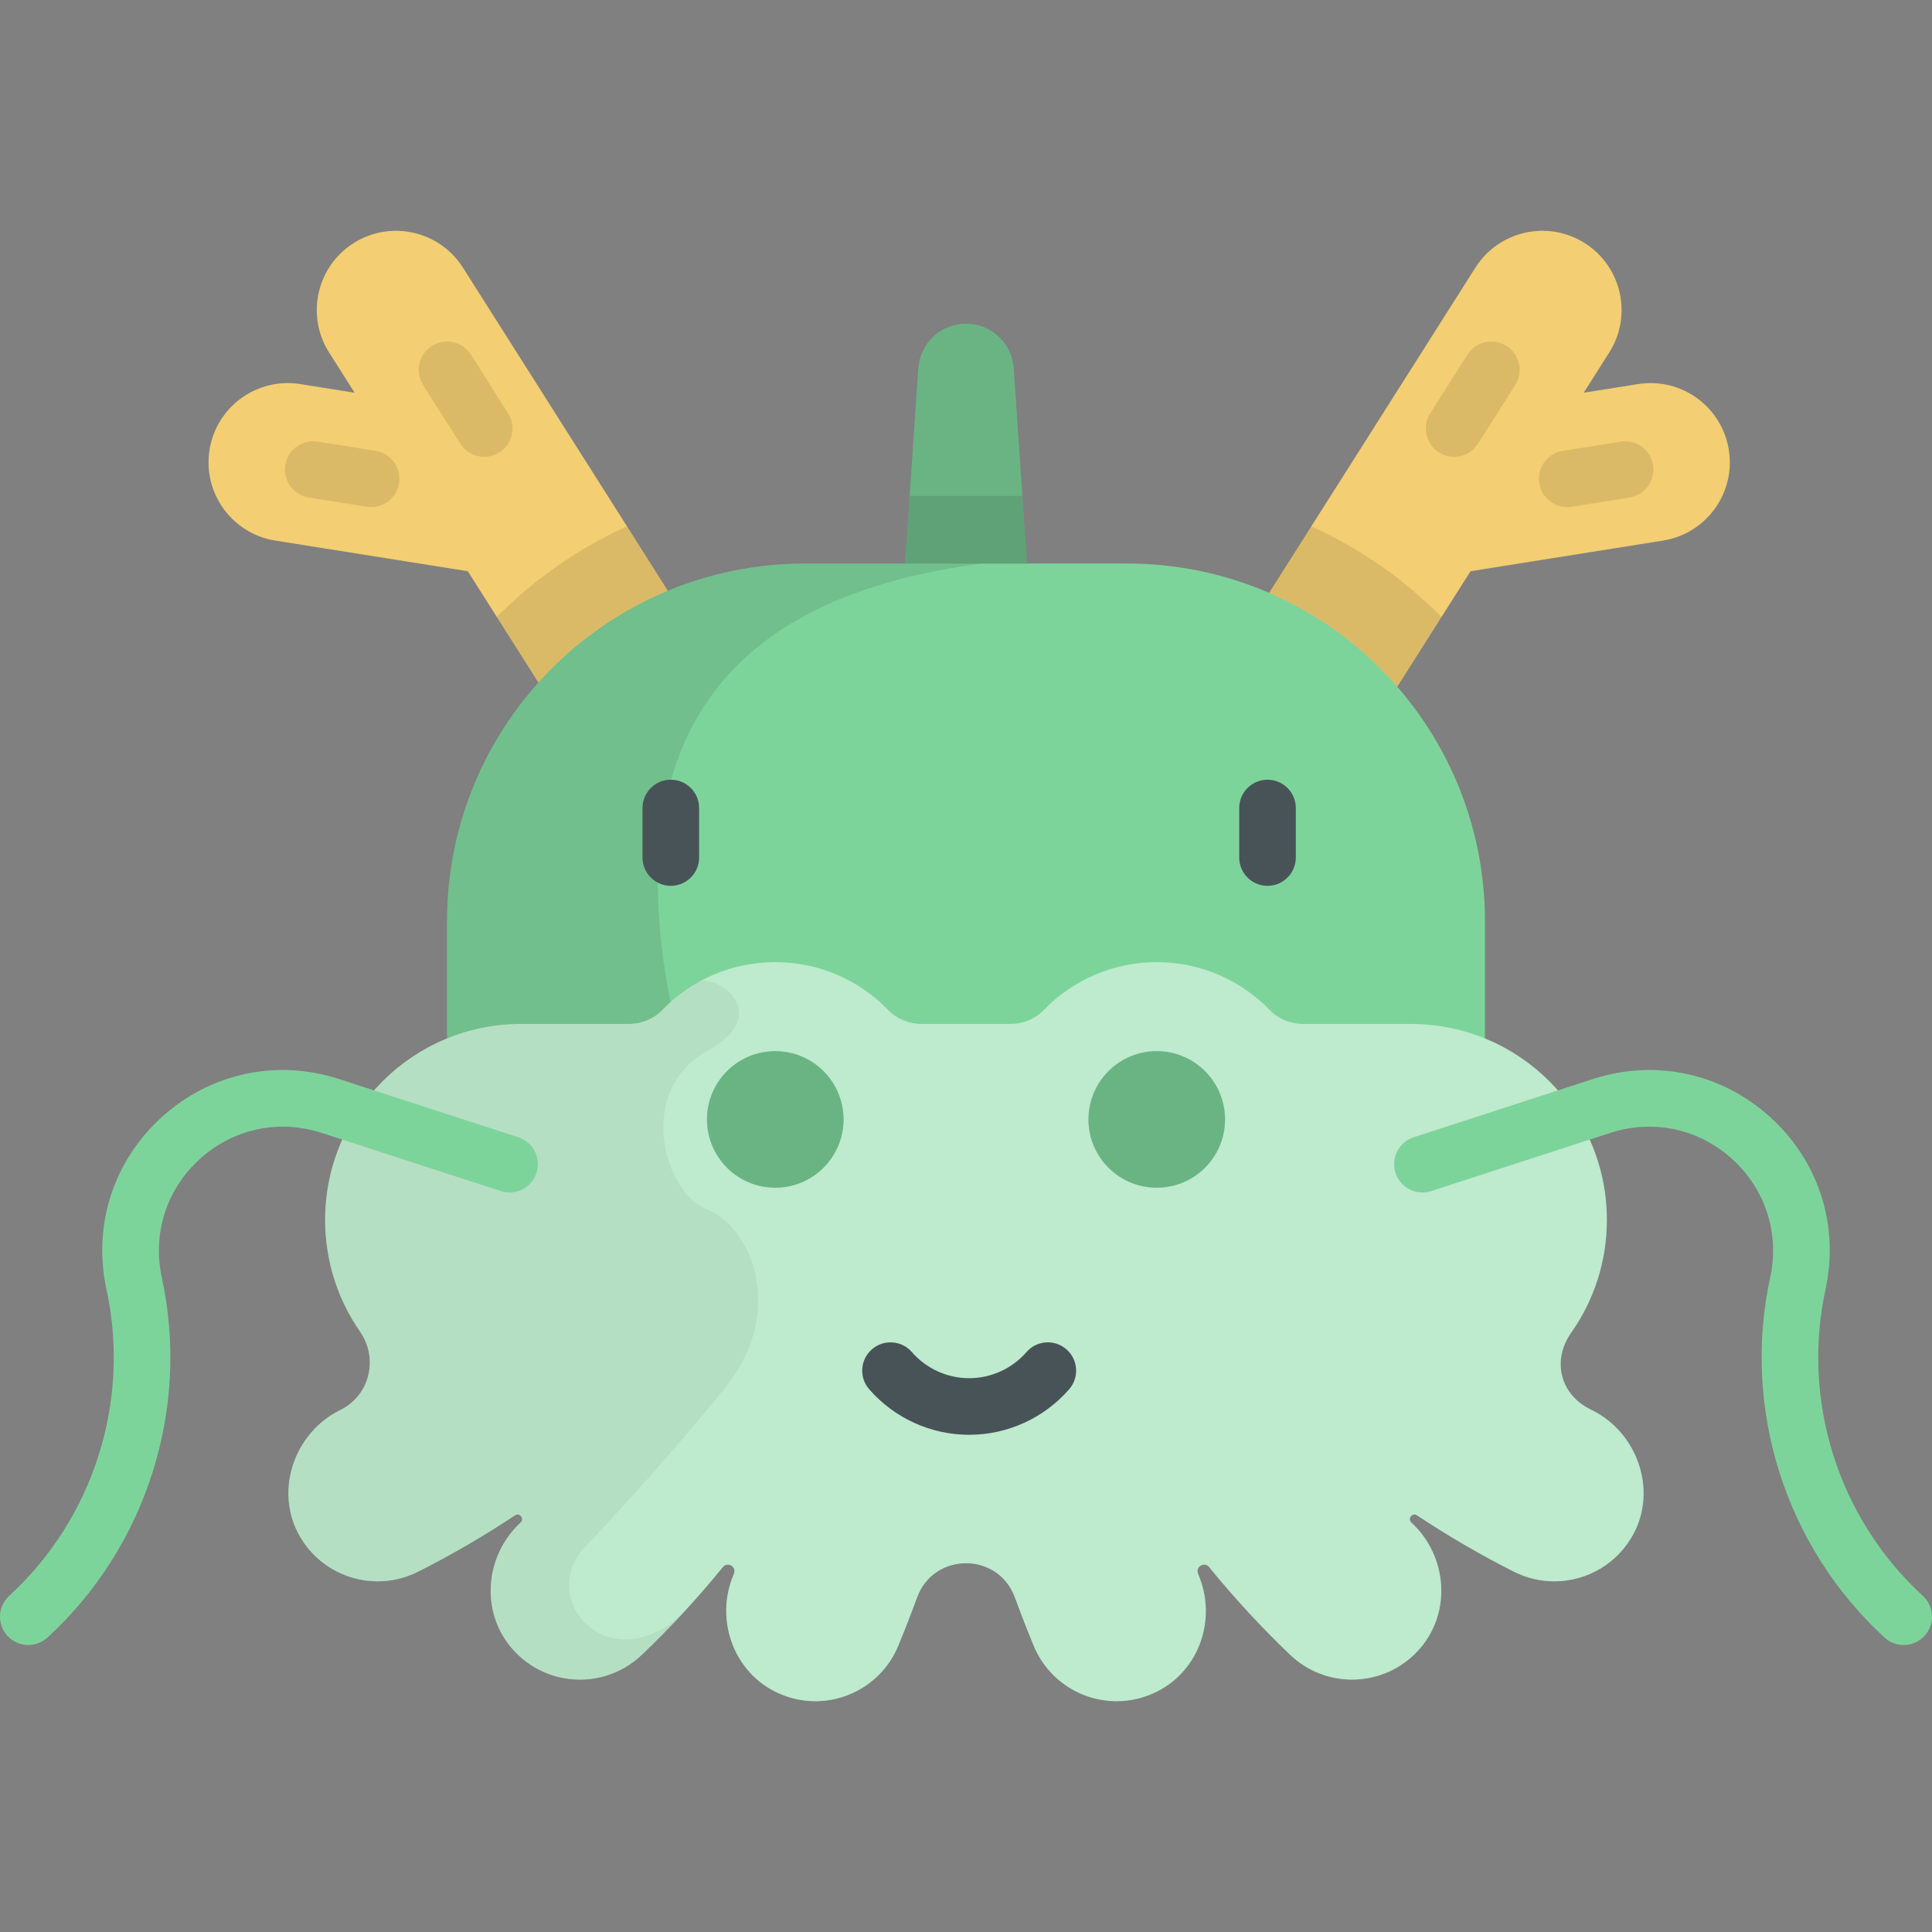 <!-- icon666.com - MILLIONS vector ICONS FREE --><svg version="1.1" id="Capa_1" xmlns="http://www.w3.org/2000/svg" xmlns:xlink="http://www.w3.org/1999/xlink" x="0px" y="0px" viewBox="0 0 512 512" style="enable-background:new 0 0 512 512;" xml:space="preserve"><rect x="0" y="0" width="512" height="512" fill="#808080" stroke="none"/><path style="fill:#F3CE72;" d="M328.555,169.384l62.443-98.465c6.211-9.793,19.186-12.698,28.981-6.487 c9.794,6.211,12.699,19.187,6.488,28.981l-6.763,10.664l14.413-2.294c11.451-1.817,22.216,5.984,24.04,17.439 c1.823,11.453-5.984,22.217-17.438,24.04l-51.013,8.12l-25.682,40.496c-3.999,6.306-10.801,9.756-17.754,9.756 c-3.846,0-7.738-1.057-11.227-3.269C325.248,192.154,322.343,179.179,328.555,169.384z"></path><path style="opacity:0.1;enable-background:new ;" d="M328.555,169.384l18.965-29.905c12.951,5.856,24.626,14.049,34.493,24.033 l-17.989,28.367c-3.999,6.306-10.801,9.756-17.754,9.756c-3.846,0-7.738-1.057-11.227-3.269 C325.248,192.154,322.343,179.179,328.555,169.384z"></path><g style="opacity:0.1;"><path d="M415.316,134.383c-3.623,0-6.81-2.631-7.397-6.322c-0.651-4.091,2.137-7.935,6.228-8.586l15.338-2.441 c4.085-0.648,7.935,2.138,8.585,6.228c0.651,4.091-2.137,7.935-6.228,8.586l-15.338,2.441 C416.105,134.352,415.708,134.383,415.316,134.383z"></path><path d="M385.345,121.06c-1.374,0-2.764-0.377-4.009-1.167c-3.498-2.219-4.536-6.853-2.317-10.351l9.86-15.547 c2.218-3.498,6.851-4.537,10.35-2.317c3.498,2.219,4.536,6.853,2.317,10.351l-9.86,15.547 C390.258,119.828,387.829,121.06,385.345,121.06z"></path></g><path style="fill:#F3CE72;" d="M185.123,169.384L122.68,70.919c-6.211-9.793-19.186-12.698-28.981-6.487 C83.905,70.643,81,83.619,87.211,93.413l6.763,10.664l-14.413-2.294c-11.451-1.817-22.216,5.984-24.04,17.439 c-1.823,11.453,5.984,22.217,17.438,24.04l51.013,8.12l25.682,40.496c3.999,6.306,10.801,9.756,17.754,9.756 c3.846,0,7.738-1.057,11.227-3.269C188.43,192.154,191.334,179.179,185.123,169.384z"></path><path style="opacity:0.1;enable-background:new ;" d="M185.123,169.384l-18.965-29.905 c-12.951,5.856-24.626,14.049-34.493,24.033l17.989,28.367c3.999,6.306,10.801,9.756,17.754,9.756c3.846,0,7.738-1.057,11.227-3.269 C188.43,192.154,191.334,179.179,185.123,169.384z"></path><path style="fill:#7DD49B;" d="M393.534,342.607H118.465v-98.41c0-52.385,42.467-94.852,94.852-94.852h85.365 c52.385,0,94.852,42.467,94.852,94.852L393.534,342.607L393.534,342.607z"></path><path style="opacity:0.1;enable-background:new ;" d="M260.333,149.344h-47.016c-52.385,0-94.852,42.466-94.852,94.852v98.41 h97.794c0.52-11.414-31.216-46.419-35.679-64.048C158.281,190.477,198.298,157.34,260.333,149.344z"></path><path style="fill:#7DD49B;" d="M422.125,373.822l-0.836-0.424c-7.998-4.059-9.985-13.018-4.901-20.236 c5.949-8.445,9.444-18.742,9.444-29.859l0,0c0-28.69-23.258-51.947-51.947-51.947h-28.516c-3.333,0-6.561-1.295-8.88-3.69 c-7.577-7.824-18.187-12.691-29.939-12.691c-11.752,0-22.362,4.867-29.939,12.691c-2.319,2.394-5.547,3.69-8.88,3.69h-23.463 c-3.333,0-6.561-1.295-8.88-3.69c-7.577-7.824-18.187-12.691-29.939-12.691c-11.751,0-22.362,4.867-29.939,12.691 c-2.319,2.394-5.547,3.69-8.88,3.69h-28.516c-28.69,0-51.947,23.258-51.947,51.947l0,0c0,10.995,3.42,21.189,9.251,29.582 c4.905,7.06,2.63,16.791-5.037,20.68l-0.502,0.255c-11.623,5.895-16.899,20.516-11.044,32.159 c4.175,8.301,12.553,13.093,21.252,13.093c3.587,0,7.229-0.814,10.652-2.534c8.817-4.43,17.438-9.457,25.742-14.959 c1.232-0.816,2.573,0.865,1.507,1.889l-0.376,0.362c-9.153,8.802-10.251,23.359-1.971,32.987c4.744,5.516,11.389,8.296,18.048,8.296 c5.892,0,11.795-2.179,16.396-6.564c7.591-7.237,14.791-15.043,21.477-23.253c1.262-1.549,3.706-0.093,2.945,1.754l-0.187,0.453 c-4.914,11.927,0.2,25.896,11.955,31.208c3.194,1.444,6.526,2.125,9.801,2.125c9.313,0,18.154-5.51,21.953-14.644 c1.668-4.01,3.35-8.325,5.014-12.865c4.429-12.083,21.484-12.083,25.912,0c1.664,4.54,3.346,8.854,5.014,12.865 c3.8,9.136,12.64,14.644,21.953,14.644c3.67,0,7.416-0.856,10.953-2.682c11.033-5.695,15.555-19.155,10.812-30.63 c-0.064-0.155-0.128-0.311-0.192-0.466c-0.759-1.844,1.68-3.311,2.939-1.766c6.687,8.211,13.888,16.018,21.48,23.256 c4.602,4.387,10.504,6.564,16.396,6.564c6.659,0,13.308-2.781,18.051-8.3c8.275-9.628,7.176-24.181-1.974-32.983l-0.377-0.362 c-1.065-1.024,0.276-2.705,1.508-1.889c8.304,5.502,16.924,10.529,25.741,14.959c3.424,1.721,7.065,2.534,10.652,2.534 c8.701,0,17.081-4.796,21.255-13.099C439.019,394.333,433.743,379.716,422.125,373.822z"></path><path style="opacity:0.5;fill:#FFFFFF;enable-background:new ;" d="M422.125,373.822l-0.836-0.424 c-7.998-4.059-9.985-13.018-4.901-20.236c5.949-8.445,9.444-18.742,9.444-29.859l0,0c0-28.69-23.258-51.947-51.947-51.947h-28.516 c-3.333,0-6.561-1.295-8.88-3.69c-7.577-7.824-18.187-12.691-29.939-12.691c-11.752,0-22.362,4.867-29.939,12.691 c-2.319,2.394-5.547,3.69-8.88,3.69h-23.463c-3.333,0-6.561-1.295-8.88-3.69c-7.577-7.824-18.187-12.691-29.939-12.691 c-11.751,0-22.362,4.867-29.939,12.691c-2.319,2.394-5.547,3.69-8.88,3.69h-28.516c-28.69,0-51.947,23.258-51.947,51.947l0,0 c0,10.995,3.42,21.189,9.251,29.582c4.905,7.06,2.63,16.791-5.037,20.68l-0.502,0.255c-11.623,5.895-16.899,20.516-11.044,32.159 c4.175,8.301,12.553,13.093,21.252,13.093c3.587,0,7.229-0.814,10.652-2.534c8.817-4.43,17.438-9.457,25.742-14.959 c1.232-0.816,2.573,0.865,1.507,1.889l-0.376,0.362c-9.153,8.802-10.251,23.359-1.971,32.987c4.744,5.516,11.389,8.296,18.048,8.296 c5.892,0,11.795-2.179,16.396-6.564c7.591-7.237,14.791-15.043,21.477-23.253c1.262-1.549,3.706-0.093,2.945,1.754l-0.187,0.453 c-4.914,11.927,0.2,25.896,11.955,31.208c3.194,1.444,6.526,2.125,9.801,2.125c9.313,0,18.154-5.51,21.953-14.644 c1.668-4.01,3.35-8.325,5.014-12.865c4.429-12.083,21.484-12.083,25.912,0c1.664,4.54,3.346,8.854,5.014,12.865 c3.8,9.136,12.64,14.644,21.953,14.644c3.67,0,7.416-0.856,10.953-2.682c11.033-5.695,15.555-19.155,10.812-30.63 c-0.064-0.155-0.128-0.311-0.192-0.466c-0.759-1.844,1.68-3.311,2.939-1.766c6.687,8.211,13.888,16.018,21.48,23.256 c4.602,4.387,10.504,6.564,16.396,6.564c6.659,0,13.308-2.781,18.051-8.3c8.275-9.628,7.176-24.181-1.974-32.983l-0.377-0.362 c-1.065-1.024,0.276-2.705,1.508-1.889c8.304,5.502,16.924,10.529,25.741,14.959c3.424,1.721,7.065,2.534,10.652,2.534 c8.701,0,17.081-4.796,21.255-13.099C439.019,394.333,433.743,379.716,422.125,373.822z"></path><path style="opacity:0.05;enable-background:new ;" d="M187.346,320.501c-11.457-4.405-18.874-31.456,0-41.942 c18.104-10.058,2.458-20.535-2.198-18.307c-3.568,1.995-6.814,4.499-9.637,7.414c-2.319,2.394-5.547,3.69-8.88,3.69h-28.516 c-28.69,0-51.947,23.258-51.947,51.947l0,0c0,10.995,3.42,21.189,9.251,29.582c4.905,7.06,2.63,16.791-5.037,20.68l-0.502,0.255 c-11.623,5.895-16.899,20.516-11.044,32.159c4.175,8.301,12.553,13.093,21.252,13.093c3.587,0,7.229-0.814,10.652-2.534 c8.817-4.43,17.438-9.457,25.742-14.959c1.232-0.816,2.573,0.865,1.507,1.889l-0.376,0.362c-9.153,8.802-10.251,23.359-1.971,32.987 c4.744,5.516,11.389,8.296,18.048,8.296c5.892,0,11.795-2.179,16.396-6.564c3.399-3.241,6.707-6.612,9.939-10.066 c-19.984,16.63-37.468-5.3-25.023-18.482c9.301-9.851,22.774-24.5,37-42.015C208.796,347.306,198.803,324.906,187.346,320.501z"></path><circle style="fill:#7DD49B;" cx="205.45" cy="296.66" r="18.1"></circle><circle style="opacity:0.15;enable-background:new ;" cx="205.45" cy="296.66" r="18.1"></circle><circle style="fill:#7DD49B;" cx="306.55" cy="296.66" r="18.1"></circle><circle style="opacity:0.15;enable-background:new ;" cx="306.55" cy="296.66" r="18.1"></circle><g><path style="fill:#485358;" d="M177.773,234.756c-4.142,0-7.5-3.357-7.5-7.5v-13.124c0-4.143,3.358-7.5,7.5-7.5s7.5,3.357,7.5,7.5 v13.124C185.273,231.398,181.915,234.756,177.773,234.756z"></path><path style="fill:#485358;" d="M335.904,234.756c-4.142,0-7.5-3.357-7.5-7.5v-13.124c0-4.143,3.358-7.5,7.5-7.5s7.5,3.357,7.5,7.5 v13.124C343.404,231.398,340.046,234.756,335.904,234.756z"></path><path style="fill:#485358;" d="M256.839,380.233c-10.157,0-19.816-4.399-26.499-12.069c-2.721-3.122-2.396-7.86,0.727-10.581 c3.123-2.722,7.86-2.396,10.582,0.728c3.834,4.4,9.371,6.923,15.191,6.923c5.82,0,11.357-2.523,15.191-6.923 c2.721-3.124,7.458-3.448,10.581-0.728c3.123,2.721,3.448,7.459,0.727,10.581C276.655,375.834,266.996,380.233,256.839,380.233z"></path></g><g><path style="fill:#7DD49B;" d="M504.498,435.945c-1.811,0-3.626-0.651-5.066-1.972c-26.248-24.06-37.864-60.624-30.314-95.422 c2.531-11.667-1.244-23.413-10.099-31.421c-8.854-8.006-20.92-10.585-32.275-6.898l-47.468,15.419 c-3.94,1.281-8.17-0.876-9.45-4.816c-1.279-3.939,0.877-8.171,4.816-9.45l47.468-15.419c16.522-5.366,34.082-1.615,46.97,10.039 c12.886,11.653,18.38,28.747,14.697,45.725c-6.423,29.607,3.459,60.715,25.791,81.186c3.053,2.799,3.26,7.543,0.461,10.597 C508.55,435.127,506.527,435.945,504.498,435.945z"></path><path style="fill:#7DD49B;" d="M7.502,435.945c-2.029,0-4.051-0.818-5.531-2.432c-2.799-3.054-2.592-7.798,0.461-10.597 c22.332-20.471,32.214-51.579,25.791-81.186c-3.684-16.978,1.811-34.072,14.697-45.725c12.887-11.654,30.446-15.408,46.97-10.039 l47.468,15.419c3.939,1.279,6.096,5.511,4.816,9.45c-1.28,3.939-5.512,6.095-9.45,4.816l-47.468-15.419 c-11.355-3.685-23.421-1.109-32.275,6.898c-8.854,8.008-12.63,19.754-10.099,31.421c7.55,34.798-4.066,71.361-30.314,95.422 C11.128,435.294,9.312,435.945,7.502,435.945z"></path><path style="fill:#7DD49B;" d="M256.001,85.789L256.001,85.789c-6.66,0-12.182,5.16-12.632,11.805l-3.507,51.751h32.279 l-3.507-51.751C268.182,90.949,262.661,85.789,256.001,85.789z"></path></g><path style="opacity:0.15;enable-background:new ;" d="M256.001,85.789L256.001,85.789c-6.66,0-12.182,5.16-12.632,11.805 l-3.507,51.751h32.279l-3.507-51.751C268.182,90.949,262.661,85.789,256.001,85.789z"></path><polygon style="opacity:0.1;enable-background:new ;" points="270.924,131.399 241.078,131.399 239.861,149.344 272.14,149.344 "></polygon><g style="opacity:0.1;"><path d="M98.361,134.383c-0.392,0-0.788-0.03-1.188-0.094l-15.338-2.441c-4.091-0.651-6.879-4.495-6.228-8.586 c0.651-4.092,4.495-6.882,8.586-6.228l15.338,2.441c4.091,0.651,6.879,4.495,6.228,8.586 C105.171,131.752,101.983,134.383,98.361,134.383z"></path><path d="M128.332,121.06c-2.483,0-4.913-1.232-6.341-3.484l-9.86-15.547c-2.219-3.498-1.181-8.132,2.317-10.351 c3.497-2.22,8.132-1.181,10.35,2.317l9.86,15.547c2.219,3.498,1.181,8.132-2.317,10.351 C131.096,120.684,129.706,121.06,128.332,121.06z"></path></g></svg>